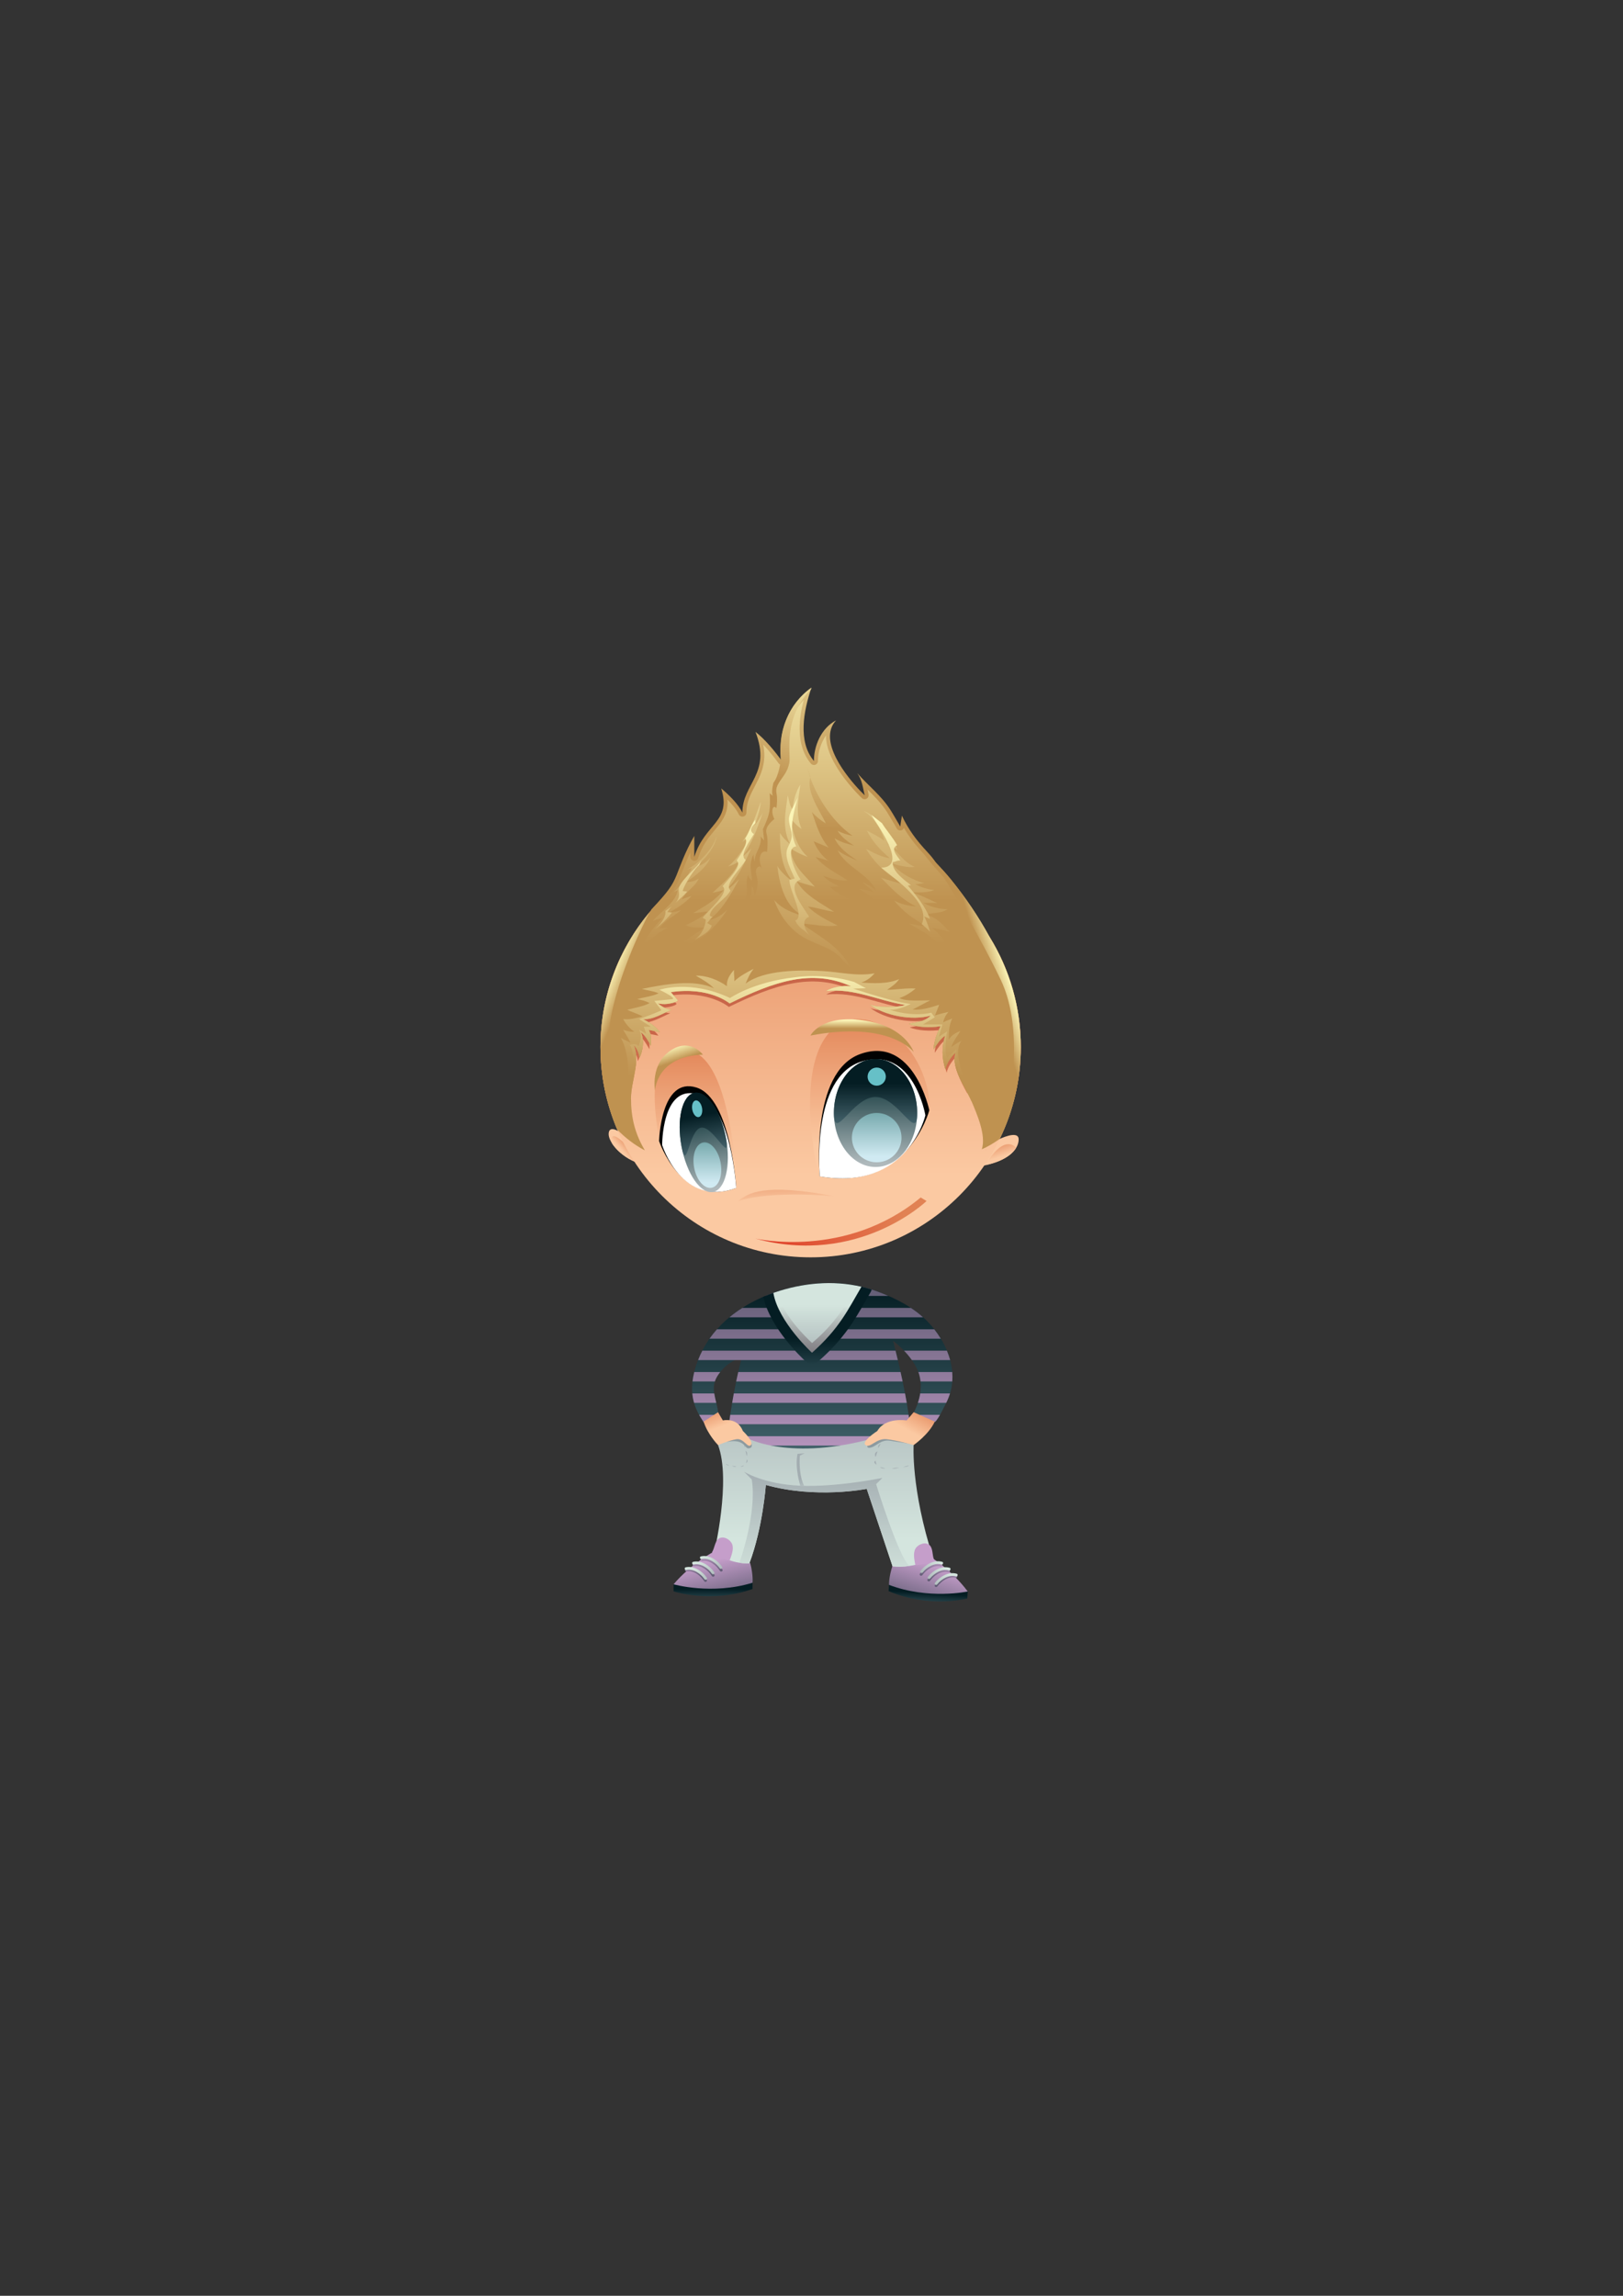 <?xml version="1.0" encoding="utf-8"?>
<!-- Generator: Adobe Illustrator 16.0.0, SVG Export Plug-In . SVG Version: 6.00 Build 0)  -->
<!DOCTYPE svg PUBLIC "-//W3C//DTD SVG 1.1//EN" "http://www.w3.org/Graphics/SVG/1.1/DTD/svg11.dtd">
<svg version="1.1" id="Ebene_1" xmlns="http://www.w3.org/2000/svg" xmlns:xlink="http://www.w3.org/1999/xlink" x="0px" y="0px"
	 width="595.28px" height="841.89px" viewBox="0 0 595.28 841.89" enable-background="new 0 0 595.28 841.89" xml:space="preserve">
<rect x="0" y="0" width="595.28" height="841.89" fill="#333333" stroke="none"/>
<g>
	<g>
		<g>
			
				<linearGradient id="SVGID_1_" gradientUnits="userSpaceOnUse" x1="-753.671" y1="559.326" x2="-753.671" y2="552.608" gradientTransform="matrix(-0.998 -0.063 -0.063 0.998 -376.755 -14.793)">
				<stop  offset="0" style="stop-color:#4C6D76"/>
				<stop  offset="1" style="stop-color:#041D23"/>
			</linearGradient>
			<path fill="url(#SVGID_1_)" d="M354.945,583.604l-0.164,2.576c0,0-13.745,3.725-28.857-2.695l0.163-2.578l8.196-2.353
				L354.945,583.604z"/>
			
				<linearGradient id="SVGID_2_" gradientUnits="userSpaceOnUse" x1="-755.231" y1="542.32" x2="-751.215" y2="558.671" gradientTransform="matrix(-0.998 -0.063 -0.063 0.998 -376.755 -14.793)">
				<stop  offset="0" style="stop-color:#C59ECA"/>
				<stop  offset="1" style="stop-color:#625D75"/>
			</linearGradient>
			<path fill="url(#SVGID_2_)" d="M340.824,570.633c0,0,8.027,4.822,14.121,12.971c0,0-14.283,3.117-28.877-2.409
				c0,0-0.105-2.882,1.313-7.103L340.824,570.633z"/>
			<g>
				
					<linearGradient id="SVGID_3_" gradientUnits="userSpaceOnUse" x1="-739.306" y1="562.349" x2="-736.725" y2="570.201" gradientTransform="matrix(-1 -0.023 -0.023 1 -379.823 -7.213)">
					<stop  offset="0" style="stop-color:#C59ECA"/>
					<stop  offset="1" style="stop-color:#625D75"/>
				</linearGradient>
				<path fill="url(#SVGID_3_)" d="M338.286,577.619c1.415-1.97,4.142-3.818,6.662-3.194c0.646,0.159,0.944-0.828,0.297-0.989
					c-3.005-0.743-6.138,1.273-7.84,3.644C337.016,577.621,337.899,578.158,338.286,577.619z M340.226,579.152
					c-0.39,0.543,0.494,1.079,0.882,0.541c1.414-1.971,4.141-3.818,6.662-3.195c0.646,0.16,0.943-0.828,0.298-0.988
					C345.061,574.766,341.928,576.783,340.226,579.152z M342.903,581.223c-0.388,0.543,0.494,1.078,0.881,0.541
					c1.415-1.971,4.142-3.818,6.663-3.196c0.646,0.16,0.945-0.828,0.297-0.987C347.739,576.836,344.605,578.854,342.903,581.223z"/>
				
					<linearGradient id="SVGID_4_" gradientUnits="userSpaceOnUse" x1="-752.389" y1="549.401" x2="-758.844" y2="543.089" gradientTransform="matrix(-0.998 -0.063 -0.063 0.998 -376.755 -14.793)">
					<stop  offset="0" style="stop-color:#A3ADB1"/>
					<stop  offset="1" style="stop-color:#D4E5DE"/>
				</linearGradient>
				<path fill="url(#SVGID_4_)" d="M338.446,576.637c1.494-1.912,4.292-3.648,6.786-2.924c0.639,0.186,0.977-0.79,0.337-0.976
					c-2.974-0.865-6.187,1.024-7.981,3.323C337.178,576.586,338.037,577.158,338.446,576.637z M340.324,578.245
					c-0.412,0.526,0.449,1.099,0.857,0.577c1.492-1.912,4.292-3.649,6.787-2.925c0.638,0.186,0.976-0.789,0.336-0.975
					C345.332,574.059,342.119,575.947,340.324,578.245z M342.916,580.423c-0.41,0.525,0.449,1.098,0.857,0.575
					c1.494-1.91,4.293-3.647,6.788-2.924c0.638,0.185,0.976-0.789,0.335-0.975C347.924,576.234,344.713,578.123,342.916,580.423z"/>
			</g>
		</g>
		<g>
			<linearGradient id="SVGID_5_" gradientUnits="userSpaceOnUse" x1="261.535" y1="589.506" x2="261.535" y2="582.788">
				<stop  offset="0" style="stop-color:#4C6D76"/>
				<stop  offset="1" style="stop-color:#041D23"/>
			</linearGradient>
			<path fill="url(#SVGID_5_)" d="M247.049,580.976v2.582c0,0,13.481,4.589,28.971-0.86v-2.582l-8.031-2.868L247.049,580.976z"/>
			<linearGradient id="SVGID_6_" gradientUnits="userSpaceOnUse" x1="259.977" y1="572.499" x2="263.992" y2="588.848">
				<stop  offset="0" style="stop-color:#C59ECA"/>
				<stop  offset="1" style="stop-color:#625D75"/>
			</linearGradient>
			<path fill="url(#SVGID_6_)" d="M261.965,568.928c0,0-8.318,4.303-14.916,12.048c0,0,14.056,4.018,28.972-0.573
				c0,0,0.287-2.869-0.86-7.172L261.965,568.928z"/>
			<g>
				
					<linearGradient id="SVGID_7_" gradientUnits="userSpaceOnUse" x1="276.459" y1="551.335" x2="279.04" y2="559.186" gradientTransform="matrix(0.999 0.04 -0.04 0.999 2.478 7.96)">
					<stop  offset="0" style="stop-color:#C59ECA"/>
					<stop  offset="1" style="stop-color:#625D75"/>
				</linearGradient>
				<path fill="url(#SVGID_7_)" d="M264.968,575.576c-1.548-2.472-4.547-4.684-7.594-4.132c-0.656,0.118-0.42,1.124,0.234,1.006
					c2.555-0.462,5.159,1.555,6.447,3.61C264.406,576.623,265.321,576.143,264.968,575.576z M254.426,573.335
					c-0.655,0.118-0.42,1.124,0.234,1.005c2.556-0.462,5.161,1.556,6.447,3.612c0.352,0.561,1.267,0.081,0.913-0.485
					C260.473,574.994,257.474,572.783,254.426,573.335z M251.623,575.23c-0.656,0.119-0.421,1.124,0.234,1.006
					c2.555-0.461,5.16,1.555,6.447,3.611c0.351,0.561,1.266,0.082,0.913-0.484C257.669,576.892,254.669,574.68,251.623,575.23z"/>
				<linearGradient id="SVGID_8_" gradientUnits="userSpaceOnUse" x1="262.816" y1="579.581" x2="256.36" y2="573.268">
					<stop  offset="0" style="stop-color:#A3ADB1"/>
					<stop  offset="1" style="stop-color:#D4E5DE"/>
				</linearGradient>
				<path fill="url(#SVGID_8_)" d="M264.849,574.549c-1.646-2.408-4.732-4.497-7.754-3.823c-0.65,0.145-0.375,1.14,0.274,0.995
					c2.535-0.564,5.219,1.346,6.587,3.35C264.331,575.615,265.226,575.1,264.849,574.549z M254.227,572.734
					c-0.65,0.144-0.375,1.139,0.274,0.994c2.536-0.565,5.219,1.346,6.587,3.349c0.374,0.546,1.27,0.03,0.893-0.521
					C260.334,574.148,257.249,572.059,254.227,572.734z M251.501,574.74c-0.65,0.146-0.375,1.141,0.274,0.996
					c2.535-0.564,5.218,1.346,6.587,3.349c0.374,0.546,1.27,0.03,0.893-0.521C257.609,576.156,254.523,574.066,251.501,574.74z"/>
			</g>
		</g>
		<g>
			<linearGradient id="SVGID_9_" gradientUnits="userSpaceOnUse" x1="301.589" y1="542.155" x2="301.589" y2="471.779">
				<stop  offset="0" style="stop-color:#4C6D76"/>
				<stop  offset="1" style="stop-color:#041D23"/>
			</linearGradient>
			<path fill="url(#SVGID_9_)" d="M348.995,500.976c-1.086-6.231-4.606-12.161-9.114-16.691c-4.87-4.895-11.291-8.142-17.688-10.552
				c-12.39-4.666-25.668-3.986-38.075,0.225c-11.585,3.934-22.216,11.559-27.315,22.972c-6.024,13.483-1.435,20.366,1.147,24.382
				c2.582,4.018,6.311,4.018,6.311,4.018s-0.854-7.411-0.86-7.459c-0.448-3.885-2.58-7.889-1.036-11.756
				c1.416-3.542,5.812-7.614,9.641-8.037c-3.068,11.563-4.589,23.809-4.589,23.809l3.443,10.9c0,0,18.932,3.442,21.226,2.869
				s23.522-2.869,23.522-2.869l18.358-6.885c0,0,0-9.179-6.311-33.848c-0.034-0.132-0.074-0.254-0.109-0.385
				c2.61,2.045,7.654,6.527,9.432,11.859c2.438,7.314-1.865,14.485-1.865,14.485s7.596,3.439,7.602,3.442
				c0.784,0.355,4.271-6.852,4.714-7.801C349.353,509.516,349.729,505.178,348.995,500.976z"/>
			<linearGradient id="SVGID_10_" gradientUnits="userSpaceOnUse" x1="301.627" y1="542.15" x2="301.627" y2="471.781">
				<stop  offset="0" style="stop-color:#C59ECA"/>
				<stop  offset="1" style="stop-color:#625D75"/>
			</linearGradient>
			<path fill="url(#SVGID_10_)" d="M292.084,535.654c0.854-0.214,4.328-0.665,8.354-1.148h-19.367
				C285.951,535.266,290.972,535.932,292.084,535.654z M256.425,518.824c0.524,0.937,1.056,1.762,1.523,2.486
				c0.233,0.363,0.482,0.657,0.73,0.957h5.228c-0.143-1.241-0.296-2.572-0.397-3.443H256.425z M342.713,521.455
				c0.336,0.152,1.172-1.09,2.049-2.631h-7.857C339.15,519.842,342.709,521.453,342.713,521.455z M261.971,510.984h-8.048
				c0.115,1.254,0.345,2.395,0.646,3.442h8.136C262.421,513.28,262.142,512.132,261.971,510.984z M336.676,514.427h10.38
				c0.175-0.356,0.308-0.636,0.371-0.772c0.41-0.881,0.736-1.773,1.011-2.67h-10.933
				C337.311,512.258,337.008,513.427,336.676,514.427z M349.259,503.145h-12.44c0.047,0.129,0.115,0.252,0.158,0.383
				c0.344,1.03,0.542,2.054,0.648,3.059h11.641C349.354,505.438,349.351,504.289,349.259,503.145z M254,506.586h8.228
				c0.051-0.157,0.073-0.314,0.135-0.473c0.392-0.98,1.027-1.996,1.801-2.969h-9.532C254.331,504.357,254.124,505.504,254,506.586z
				 M328.466,495.303h-70.873c-0.273,0.537-0.544,1.072-0.792,1.626c-0.279,0.625-0.512,1.22-0.748,1.816h73.245
				C329.035,497.635,328.76,496.493,328.466,495.303z M347.301,495.303h-15.727c0.992,1.026,1.975,2.184,2.869,3.442h14.055
				C348.183,497.577,347.769,496.432,347.301,495.303z M342.676,487.463h-79.719c-0.971,1.094-1.887,2.238-2.731,3.441h84.835
				C344.332,489.711,343.538,488.561,342.676,487.463z M334.107,479.623h-61.863c-1.646,1.052-3.224,2.199-4.719,3.441h71.041
				C337.172,481.809,335.68,480.662,334.107,479.623z M322.192,473.732c-2.157-0.813-4.344-1.453-6.546-1.951h-23.529
				c-2.694,0.559-5.367,1.282-8,2.176c-1.129,0.384-2.245,0.813-3.353,1.268h45.085
				C324.637,474.696,323.415,474.193,322.192,473.732z M268.542,514.427h64.023c-0.186-1.071-0.387-2.2-0.623-3.442h-62.791
				C268.926,512.199,268.722,513.356,268.542,514.427z M267.842,518.824c-0.283,1.911-0.427,3.061-0.427,3.061l0.122,0.383h66.156
				c-0.101-0.944-0.241-2.087-0.434-3.443H267.842z M270.012,530.107h52.734l9.179-3.442h-63L270.012,530.107z M270.764,503.145
				c-0.265,1.162-0.518,2.316-0.751,3.441h61.043c-0.229-1.094-0.478-2.241-0.744-3.441H270.764z"/>
			<g>
				<linearGradient id="SVGID_11_" gradientUnits="userSpaceOnUse" x1="299.842" y1="515.003" x2="299.842" y2="490.62">
					<stop  offset="0" style="stop-color:#4C6D76"/>
					<stop  offset="1" style="stop-color:#041D23"/>
				</linearGradient>
				<path fill="url(#SVGID_11_)" d="M295.186,498.948c1.475,1.349,3.729,1.366,5.223,0.042c9.156-8.109,12.967-14.775,17.002-21.832
					l1.918-3.327c0.174-0.302,0.293-0.624,0.381-0.954c-11.668-3.701-24.01-2.852-35.592,1.08c-1.398,0.475-2.781,1.006-4.143,1.588
					C282.384,487.096,294.652,498.46,295.186,498.948z"/>
				<linearGradient id="SVGID_12_" gradientUnits="userSpaceOnUse" x1="299.805" y1="502.952" x2="299.805" y2="478.857">
					<stop  offset="0" style="stop-color:#716A72"/>
					<stop  offset="0.152" style="stop-color:#787279"/>
					<stop  offset="0.406" style="stop-color:#8B8A8E"/>
					<stop  offset="0.726" style="stop-color:#AEB5B4"/>
					<stop  offset="1" style="stop-color:#D4E5DE"/>
				</linearGradient>
				<path fill="url(#SVGID_12_)" d="M297.821,496.068c10.039-8.893,13.195-15.776,18.14-24.211
					c-10.54-2.455-21.495-1.414-31.844,2.1c-0.156,0.054-0.311,0.115-0.467,0.17C285.454,484.75,297.821,496.068,297.821,496.068z"
					/>
				<linearGradient id="SVGID_13_" gradientUnits="userSpaceOnUse" x1="299.546" y1="500.754" x2="299.546" y2="478.373">
					<stop  offset="0" style="stop-color:#A3ADB1"/>
					<stop  offset="1" style="stop-color:#D4E5DE"/>
				</linearGradient>
				<path fill="url(#SVGID_13_)" d="M285.446,474.907c1.995,7.448,9.726,15.117,12.399,17.575
					c7.739-6.584,11.098-11.976,14.905-18.16c0,0,0.451-0.727,0.896-1.441C304.744,471.315,295.071,472.005,285.446,474.907z"/>
			</g>
		</g>
		<g>
			<linearGradient id="SVGID_14_" gradientUnits="userSpaceOnUse" x1="302.124" y1="494.921" x2="302.124" y2="564.338">
				<stop  offset="0" style="stop-color:#A3ADB1"/>
				<stop  offset="1" style="stop-color:#D4E5DE"/>
			</linearGradient>
			<path fill="url(#SVGID_14_)" d="M274.587,527.621c0,0,17.21,8.894,49.911-1.433l8.893,0.86l1.721,2.582
				c0,0-1.146,16.063,7.172,41.88c0,0-6.599,3.729-14.916,2.868L317.9,545.98c0,0-18.646,3.729-37.003-1.435
				c0,0-1.148,15.778-6.024,28.686c0,0-6.024,0.86-12.908-4.016c0,0,6.274-26.391,1.398-39.3l2.043-3.728l3.729-1.147
				L274.587,527.621z"/>
			<linearGradient id="SVGID_15_" gradientUnits="userSpaceOnUse" x1="269.972" y1="540.959" x2="269.541" y2="552.721">
				<stop  offset="0" style="stop-color:#A3ADB1"/>
				<stop  offset="1" style="stop-color:#D4E5DE"/>
			</linearGradient>
			<path fill="url(#SVGID_15_)" d="M272.703,529.39l0.539,1.487C273.388,530.291,273.224,529.719,272.703,529.39z M273.438,532.068
				l0.43,1.865C274.165,533.293,274.122,532.342,273.438,532.068z M273.94,535.152l-0.287,1.434
				C273.981,536.152,274.442,535.941,273.94,535.152z M272.866,537.375l-1.292,0.431
				C272.05,537.835,272.435,537.948,272.866,537.375z M270.14,537.806l-1.721-0.286C269.351,538.021,269.638,537.948,270.14,537.806
				z M267.558,537.375l-1.434-0.574C266.626,537.375,267.042,537.313,267.558,537.375z"/>
			
				<linearGradient id="SVGID_16_" gradientUnits="userSpaceOnUse" x1="-632.988" y1="541.861" x2="-633.453" y2="554.578" gradientTransform="matrix(-1.069 0 0 1 -349.7 0)">
				<stop  offset="0" style="stop-color:#A3ADB1"/>
				<stop  offset="1" style="stop-color:#D4E5DE"/>
			</linearGradient>
			<path fill="url(#SVGID_16_)" d="M323.021,529.39l-0.854,1.599C321.934,530.359,322.195,529.744,323.021,529.39z M321.854,532.271
				l-0.685,2.006C320.701,533.589,320.77,532.564,321.854,532.271z M321.057,535.588l0.455,1.545
				C320.992,536.665,320.26,536.438,321.057,535.588z M322.763,537.98l2.05,0.463C324.057,538.475,323.446,538.596,322.763,537.98z
				 M327.088,538.443l2.732-0.309C328.341,538.674,327.884,538.596,327.088,538.443z M331.185,537.98l2.277-0.617
				C332.664,537.98,332.004,537.912,331.185,537.98z"/>
			<linearGradient id="SVGID_17_" gradientUnits="userSpaceOnUse" x1="326.147" y1="531.622" x2="326.578" y2="540.548">
				<stop  offset="0" style="stop-color:#8D9A9F"/>
				<stop  offset="1" style="stop-color:#D4E5DE"/>
			</linearGradient>
			<path fill="url(#SVGID_17_)" d="M318.115,530.132c0,0-0.322,1.183,1.506,0.646c1.83-0.537,3.551-2.904,6.67-2.475
				c3.119,0.431,7.745,1.184,7.745,1.184l-1.937-2.044c0,0-3.119-1.29-4.518-1.29s-3.873-0.108-5.057,0.215
				C321.343,526.689,318.115,530.132,318.115,530.132z"/>
			<linearGradient id="SVGID_18_" gradientUnits="userSpaceOnUse" x1="271.559" y1="535.869" x2="272.419" y2="552.218">
				<stop  offset="0" style="stop-color:#8D9A9F"/>
				<stop  offset="1" style="stop-color:#D4E5DE"/>
			</linearGradient>
			<path fill="url(#SVGID_18_)" d="M266.698,528.733c0,0,2.689-0.646,4.626,0.108c1.936,0.752,2.151,2.15,3.012,2.258
				c0.86,0.108,2.366-0.43,0.538-3.012s-4.41-2.797-4.948-2.689C269.387,525.506,266.698,528.733,266.698,528.733z"/>
			<linearGradient id="SVGID_19_" gradientUnits="userSpaceOnUse" x1="302.365" y1="538.81" x2="302.365" y2="580.118">
				<stop  offset="0" style="stop-color:#A3ADB1"/>
				<stop  offset="1" style="stop-color:#D4E5DE"/>
			</linearGradient>
			<path fill="url(#SVGID_19_)" d="M274.873,573.231c4.875-12.907,6.024-28.686,6.024-28.686
				c18.358,5.163,37.003,1.435,37.003,1.435l9.467,28.398c2.209,0.229,4.291,0.129,6.166-0.135
				c-0.052-0.051-0.088-0.101-0.143-0.152c-4.016-3.729-12.048-29.832-12.048-29.832l2.295-2.295c0,0-16.638,3.441-30.119,2.869
				c-13.481-0.573-20.653-5.164-20.653-5.164l2.868,2.869c1.905,11.973-3.931,28.84-4.536,30.541
				C273.446,573.43,274.873,573.231,274.873,573.231z"/>
			<linearGradient id="SVGID_20_" gradientUnits="userSpaceOnUse" x1="293.94" y1="542.113" x2="294.37" y2="552.87">
				<stop  offset="0" style="stop-color:#A3ADB1"/>
				<stop  offset="1" style="stop-color:#D4E5DE"/>
			</linearGradient>
			<path fill="url(#SVGID_20_)" d="M293.519,544.834c0,0-2.08-6.527-1.004-11.69l2.582-0.215l-1.721,0.86
				c0,0-0.645,6.455,1.506,10.972L293.519,544.834z"/>
		</g>
		<path fill="#C59ECA" d="M342.6,572.001c-0.699-1.577-0.368-4.165-1.611-5.344c-1.492-1.411-4.213-0.415-5.174,1.172
			c-1.043,1.716-0.414,4.304-0.076,6.169c0,0,3.992-0.316,6.213-1.395L342.6,572.001z"/>
		<path fill="#C59ECA" d="M261.138,569.23c0.952-1.438,1.058-4.045,2.48-5c1.707-1.145,4.223,0.291,4.907,2.016
			c0.742,1.867-0.31,4.314-0.954,6.096c0,0-3.884-0.976-5.893-2.409L261.138,569.23z"/>
		<linearGradient id="SVGID_21_" gradientUnits="userSpaceOnUse" x1="331.027" y1="523.376" x2="336.764" y2="513.049">
			<stop  offset="0" style="stop-color:#FBC9A2"/>
			<stop  offset="1" style="stop-color:#E18254"/>
		</linearGradient>
		<path fill="url(#SVGID_21_)" d="M342.856,521.311l-7.745-3.441l-2.582,3.012c0,0-7.744-1.291-10.756,3.873
			c0,0-6.023,3.873-4.303,5.162c1.721,1.292,3.872-2.581,7.744-2.15c3.873,0.43,9.896,2.15,9.896,2.15
			S340.705,526.044,342.856,521.311z"/>
		<linearGradient id="SVGID_22_" gradientUnits="userSpaceOnUse" x1="265.815" y1="522.642" x2="262.373" y2="514.038">
			<stop  offset="0" style="stop-color:#FBC9A2"/>
			<stop  offset="1" style="stop-color:#E18254"/>
		</linearGradient>
		<path fill="url(#SVGID_22_)" d="M258.07,521.311l5.291-3.441l1.764,3.012c0,0,5.291-1.291,7.349,3.873
			c0,0,4.115,3.873,2.939,5.162c-1.176,1.292-2.645-2.581-5.292-2.15c-2.645,0.43-6.76,2.15-6.76,2.15
			S259.54,526.044,258.07,521.311z"/>
	</g>
	<g>
		<g>
			<linearGradient id="SVGID_23_" gradientUnits="userSpaceOnUse" x1="366.952" y1="407.288" x2="366.952" y2="366.411">
				<stop  offset="0" style="stop-color:#FBC9A2"/>
				<stop  offset="1" style="stop-color:#E18254"/>
			</linearGradient>
			<path fill="url(#SVGID_23_)" d="M366.307,417.83c0,0,7.314-3.657,7.314,0s-3.873,7.96-13.338,9.682L366.307,417.83z"/>
			<linearGradient id="SVGID_24_" gradientUnits="userSpaceOnUse" x1="367.088" y1="424.207" x2="365.079" y2="417.897">
				<stop  offset="0" style="stop-color:#FBC9A2"/>
				<stop  offset="1" style="stop-color:#E18254"/>
			</linearGradient>
			<path fill="url(#SVGID_24_)" d="M372.697,420.921l-0.008-0.007c0,0-4.016-5.451-10.9,5.736c-0.139,0.225-0.249,0.414-0.38,0.629
				C367.572,425.959,371.154,423.5,372.697,420.921z"/>
		</g>
		<g>
			<linearGradient id="SVGID_25_" gradientUnits="userSpaceOnUse" x1="231.676" y1="407.288" x2="231.676" y2="366.412">
				<stop  offset="0" style="stop-color:#FBC9A2"/>
				<stop  offset="1" style="stop-color:#E18254"/>
			</linearGradient>
			<path fill="url(#SVGID_25_)" d="M227.113,415.034c0,0-3.658-2.583-3.873,0.645c-0.215,3.227,4.948,9.466,12.693,11.402
				c7.745,1.937,2.366-5.594,2.366-5.594L227.113,415.034z"/>
			<linearGradient id="SVGID_26_" gradientUnits="userSpaceOnUse" x1="229.25" y1="423.143" x2="232.692" y2="419.987">
				<stop  offset="0" style="stop-color:#FBC9A2"/>
				<stop  offset="1" style="stop-color:#E18254"/>
			</linearGradient>
			<path fill="url(#SVGID_26_)" d="M235.934,427.081c0.167,0.042,0.296,0.056,0.452,0.089l-5.114-5.683c0,0-7.745-8.605-6.884-2.868
				c0.036,0.239,0.079,0.466,0.117,0.702C226.468,422.354,230.583,425.743,235.934,427.081z"/>
		</g>
		<linearGradient id="SVGID_27_" gradientUnits="userSpaceOnUse" x1="297.318" y1="430.958" x2="297.318" y2="296.717">
			<stop  offset="0" style="stop-color:#FBC9A2"/>
			<stop  offset="1" style="stop-color:#E18254"/>
		</linearGradient>
		<circle fill="url(#SVGID_27_)" cx="297.318" cy="384" r="77.08"/>
		<linearGradient id="SVGID_28_" gradientUnits="userSpaceOnUse" x1="319.126" y1="420.117" x2="319.126" y2="369.91">
			<stop  offset="0" style="stop-color:#FBC9A2"/>
			<stop  offset="1" style="stop-color:#E18254"/>
		</linearGradient>
		<path fill="url(#SVGID_28_)" d="M300.26,431.384c0,0-10.327-42.597,6.454-55.076c12.353-9.185,33.991,7.315,34.422,30.98
			L300.26,431.384z"/>
		<linearGradient id="SVGID_29_" gradientUnits="userSpaceOnUse" x1="255.349" y1="425.847" x2="255.349" y2="381.994">
			<stop  offset="0" style="stop-color:#FBC9A2"/>
			<stop  offset="1" style="stop-color:#E18254"/>
		</linearGradient>
		<path fill="url(#SVGID_29_)" d="M242.172,419.336c0,0-5.593-24.095,1.721-30.549c7.315-6.455,22.375-9.896,26.677,46.9
			L242.172,419.336z"/>
		<linearGradient id="SVGID_30_" gradientUnits="userSpaceOnUse" x1="297.318" y1="457.633" x2="297.318" y2="379.751">
			<stop  offset="0" style="stop-color:#F6A76B"/>
			<stop  offset="1" style="stop-color:#C96649"/>
		</linearGradient>
		<path fill="url(#SVGID_30_)" d="M231.845,384.518c1.159,1.28,1.959,2.915,2.083,4.664c1.266-2.401,1.951-6.611,0.512-9.387
			c1.693,1.224,2.739,3.225,3.757,4.967c0.035-2.058,0.218-4.097-0.838-5.794c1.246,0.264,2.723,0.554,4.139,0.813
			c-1.561-2.152-3.844-3.521-6.21-4.783c3.563,0.342,7.429-2.158,10.552-3.444c-1.912-0.042-3.591-1.183-5.132-2.297
			c1.12,0.202,2.355,0.316,3.548,0.168c3.475-0.43,3.909-1.291,3.909-1.291l-2.606-3.012c14.333-2.152,21.771,4.129,21.771,4.129
			c16.453-8.002,30.359-12.825,44.988-6.259c-2.872-0.372-6.872,0.178-9.271,1.721c10.377-1.155,19.512,3.577,29.264,5.102
			c-0.049,0.021-0.094,0.05-0.144,0.07c-2.046,0.834-11.333,1.02-13.146-0.398c5.539,4.331,15.996,6.175,22.812,4.209
			c-2.405,2.332-5.087,2.361-8.163,3.065c2.765,1.163,7.775,1.56,11.78,0.821c-1.335,2.599-2.459,5.604-2.618,8.493
			c1.249-1.833,2.456-3.792,4.289-4.98c-1.3,4.206-1.277,8.031,0.088,12.271c0.539-2.371,2.096-4.494,3.832-6.173
			c-1.521,4.047,1.254,9.236,3.646,13.64h17.823c1.212-5.422,1.887-11.045,1.887-16.833c0-11.927-2.712-23.22-7.549-33.3
			c-0.997-1.962-2.065-3.88-3.222-5.742c-0.626-1.142-1.303-2.257-1.963-3.38c-13.791-20.876-37.455-34.657-64.346-34.657
			c-20.532,0-39.175,8.045-52.989,21.134c-1.35,1.752-3.24,3.868-6.154,6.947l0.17,0.038c-4.183,4.813-7.764,10.148-10.658,15.883
			c-4.77,10.023-7.448,21.237-7.448,33.077c0,5.784,0.655,11.415,1.864,16.833h8.951
			C231.814,395.592,233.949,389.418,231.845,384.518z"/>
		
			<linearGradient id="SVGID_31_" gradientUnits="userSpaceOnUse" x1="427.805" y1="395.152" x2="426.083" y2="380.521" gradientTransform="matrix(0.833 0.08 -0.095 0.996 -30.544 13.569)">
			<stop  offset="0" style="stop-color:#FBC9A2"/>
			<stop  offset="1" style="stop-color:#E18254"/>
		</linearGradient>
		<path fill="url(#SVGID_31_)" d="M270.761,440.474c0,0,0.245-0.345,0.999-0.818c2.513-1.577,7.619-6.133,34.257-0.968
			C306.018,438.688,282.72,436.439,270.761,440.474z"/>
		<linearGradient id="SVGID_32_" gradientUnits="userSpaceOnUse" x1="316.18" y1="374.158" x2="316.18" y2="377.17">
			<stop  offset="0" style="stop-color:#FBF5B7"/>
			<stop  offset="1" style="stop-color:#BF9250"/>
		</linearGradient>
		<path fill="url(#SVGID_32_)" d="M335.111,385.774c0,0-8.605-11.617-37.864-6.024c0,0,3.872-7.745,19.362-5.593
			C332.1,376.308,335.111,385.774,335.111,385.774z"/>
		<linearGradient id="SVGID_33_" gradientUnits="userSpaceOnUse" x1="245.961" y1="384.079" x2="247.682" y2="389.242">
			<stop  offset="0" style="stop-color:#FBF5B7"/>
			<stop  offset="1" style="stop-color:#BF9250"/>
		</linearGradient>
		<path fill="url(#SVGID_33_)" d="M240.263,399.89c0,0,0.344-12.563,17.56-13.13c0,0-4.771-6.471-12.065-1.393
			C238.463,390.446,240.263,399.89,240.263,399.89z"/>
		<linearGradient id="SVGID_34_" gradientUnits="userSpaceOnUse" x1="278.312" y1="447.945" x2="331.665" y2="447.945">
			<stop  offset="0" style="stop-color:#E03A25"/>
			<stop  offset="1" style="stop-color:#E18254"/>
		</linearGradient>
		<path fill="url(#SVGID_34_)" d="M277.025,454.188c0,0,33.131,7.745,60.668-15.06l2.151,1.291
			C339.845,440.42,314.889,464.515,277.025,454.188z"/>
		<g>
			<g>
				<path fill="#010202" d="M300.689,431.351c0,0-3.765-38.265,14.917-44.858c19.505-6.884,25.243,20.653,25.243,20.653
					S332.96,437.189,300.689,431.351z"/>
				<path fill="#FFFFFF" d="M300.689,431.384c0,0-3.442-36.573,15.49-42.167c18.932-5.593,23.234,19.793,23.234,19.793
					S332.96,436.977,300.689,431.384z"/>
			</g>
			<g>
				<linearGradient id="SVGID_35_" gradientUnits="userSpaceOnUse" x1="321.128" y1="426.651" x2="321.128" y2="392.228">
					<stop  offset="0" style="stop-color:#AFB9BC"/>
					<stop  offset="1" style="stop-color:#00292E"/>
				</linearGradient>
				<ellipse fill="url(#SVGID_35_)" cx="321.128" cy="408.148" rx="15.274" ry="19.793"/>
				<linearGradient id="SVGID_36_" gradientUnits="userSpaceOnUse" x1="321.128" y1="427.511" x2="321.128" y2="397.392">
					<stop  offset="0" style="stop-color:#86AAB6"/>
					<stop  offset="1" style="stop-color:#041D23"/>
				</linearGradient>
				<path fill="url(#SVGID_36_)" d="M336.402,408.148c0,10.931-6.839-5.88-15.274-5.88c-8.437,0-15.274,16.811-15.274,5.88
					c0-10.931,6.838-19.792,15.274-19.792C329.563,388.356,336.402,397.218,336.402,408.148z"/>
				<linearGradient id="SVGID_37_" gradientUnits="userSpaceOnUse" x1="321.558" y1="397.822" x2="321.558" y2="424.071">
					<stop  offset="0" style="stop-color:#3F8182"/>
					<stop  offset="1" style="stop-color:#D0EAF2"/>
				</linearGradient>
				<ellipse fill="url(#SVGID_37_)" cx="321.558" cy="417.184" rx="9.099" ry="9.046"/>
				<ellipse fill="#66C0C7" cx="321.558" cy="394.811" rx="3.343" ry="3.324"/>
			</g>
		</g>
		<g>
			<g>
				<path fill="#010202" d="M270.025,435.595c0,0-1.905-32.759-14.537-36.775c-13.194-4.195-13.751,19.634-13.751,19.634
					S250.136,443.262,270.025,435.595z"/>
				<path fill="#FFFFFF" d="M270.028,435.624c0,0-1.918-31.298-14.6-34.446c-12.683-3.149-12.567,18.735-12.567,18.735
					S250.113,443.082,270.028,435.624z"/>
			</g>
			<g>
				
					<linearGradient id="SVGID_38_" gradientUnits="userSpaceOnUse" x1="-631.968" y1="495.898" x2="-631.968" y2="464.657" gradientTransform="matrix(-0.694 0.13 0.189 1.012 -270.883 16.263)">
					<stop  offset="0" style="stop-color:#AFB9BC"/>
					<stop  offset="1" style="stop-color:#00292E"/>
				</linearGradient>
				<path fill="url(#SVGID_38_)" d="M249.974,420.457c1.875,10.038,7.044,17.493,11.547,16.649
					c4.503-0.842,6.633-9.663,4.758-19.699c-1.874-10.039-7.046-17.494-11.548-16.65S248.099,410.418,249.974,420.457z"/>
				
					<linearGradient id="SVGID_39_" gradientUnits="userSpaceOnUse" x1="-631.968" y1="496.682" x2="-631.968" y2="469.344" gradientTransform="matrix(-0.694 0.13 0.189 1.012 -270.883 16.263)">
					<stop  offset="0" style="stop-color:#86AAB6"/>
					<stop  offset="1" style="stop-color:#041D23"/>
				</linearGradient>
				<path fill="url(#SVGID_39_)" d="M249.974,420.457c1.875,10.038,2.641-6.082,7.145-6.926c4.502-0.841,11.036,13.912,9.161,3.876
					c-1.874-10.039-7.046-17.494-11.548-16.65S248.099,410.418,249.974,420.457z"/>
				<linearGradient id="SVGID_40_" gradientUnits="userSpaceOnUse" x1="259.446" y1="409.383" x2="259.446" y2="433.632">
					<stop  offset="0" style="stop-color:#3F8182"/>
					<stop  offset="1" style="stop-color:#D0EAF2"/>
				</linearGradient>
				<path fill="url(#SVGID_40_)" d="M254.59,428.179c0.857,4.589,3.727,7.899,6.406,7.399c2.684-0.503,4.162-4.629,3.306-9.215
					c-0.856-4.588-3.724-7.901-6.407-7.399C255.214,419.468,253.733,423.594,254.59,428.179z"/>
				
					<ellipse transform="matrix(-0.983 0.184 -0.184 -0.983 581.801 759.373)" fill="#66C0C7" cx="255.609" cy="406.725" rx="1.815" ry="3.105"/>
			</g>
		</g>
	</g>
	<g>
		<linearGradient id="SVGID_41_" gradientUnits="userSpaceOnUse" x1="297.317" y1="212.663" x2="297.317" y2="290.693">
			<stop  offset="0" style="stop-color:#FBF5B7"/>
			<stop  offset="1" style="stop-color:#BF9250"/>
		</linearGradient>
		<path fill="url(#SVGID_41_)" d="M363.004,343.668c-4.059-7.472-8.853-14.551-14.219-21.146c-1.752-2.155-3.621-4.196-5.53-6.195
			c-1.089-1.531-2.222-2.93-3.323-4.114c-3.915-4.208-6.741-8.022-9.139-13.107c-0.158,1.462-0.489,2.731-0.567,4.019
			c-1.222-2.029-2.358-4.117-3.612-6.081c-3.459-5.411-8.032-8.78-12.196-13.523c1.8,2.494,2.068,5.369,2.719,8.116
			c-0.526-0.534-1.067-1.052-1.585-1.595c-4.82-5.056-15.855-18.396-8.9-25.871c-5.531,2.85-8.189,9.606-8.112,14.898
			c-6.003-7.133-3.781-18.416-0.913-26.956c-8.273,5.813-12.878,16.83-10.887,26.921c-2.589-3.639-6.188-7.968-9.649-10.656
			c5.96,15.424-4.797,18.866-4.797,29.623c-1.507-3.174-5.037-6.616-7.774-8.884c3.902,12.327-5.994,12.757-9.865,25.106
			c-0.003-2.56,0-5.12-0.003-7.68c-3.404,5.838-5.376,11.622-6.452,14.262c-1.608,3.947-3.013,6.024-9.466,12.909l0.168,0.038
			c-11.619,13.496-18.66,31.046-18.66,50.251c0,10.736,2.201,20.957,6.167,30.243c2.917,3.014,6.308,5.613,10.109,7.608
			c-3.676-6.25-5.074-11.966-5.088-19.307c-0.011-5.733,3.533-13.443,1.034-19.317c1.149,1.28,1.941,2.916,2.064,4.664
			c1.255-2.401,1.933-6.61,0.507-9.387c1.677,1.223,2.714,3.225,3.722,4.966c0.035-2.057,0.216-4.097-0.83-5.794
			c1.233,0.264,2.697,0.554,4.1,0.813c-1.546-2.152-3.808-3.521-6.152-4.783c3.529,0.342,7.359-2.158,10.453-3.445
			c-1.894-0.042-3.557-1.182-5.084-2.297c1.11,0.203,2.333,0.317,3.515,0.169c3.443-0.43,3.873-1.291,3.873-1.291l-2.582-3.012
			c14.199-2.151,21.567,4.13,21.567,4.13c16.298-8.002,30.074-12.826,44.565-6.26c-2.846-0.372-6.808,0.178-9.184,1.721
			c10.278-1.155,19.329,3.577,28.989,5.102c-0.049,0.021-0.094,0.05-0.143,0.071c-2.025,0.834-11.227,1.019-13.022-0.397
			c5.487,4.33,15.847,6.174,22.598,4.208c-2.383,2.333-5.038,2.361-8.086,3.066c2.737,1.163,7.701,1.559,11.669,0.82
			c-1.322,2.6-2.436,5.605-2.593,8.494c1.237-1.834,2.433-3.794,4.249-4.98c-1.289,4.205-1.266,8.03,0.088,12.271
			c0.532-2.371,2.074-4.495,3.795-6.174c-2.039,5.474,3.71,13.04,5.777,17.921c2.031,4.791,5.432,12.5,3.794,17.619
			c2.192-0.94,4.4-2.266,6.585-3.824c4.934-10.16,7.704-21.565,7.704-33.618C374.397,369.212,370.225,355.402,363.004,343.668z"/>
		<linearGradient id="SVGID_42_" gradientUnits="userSpaceOnUse" x1="297.317" y1="232.167" x2="297.317" y2="330.274">
			<stop  offset="0" style="stop-color:#FBF5B7"/>
			<stop  offset="1" style="stop-color:#BF9250"/>
		</linearGradient>
		<path fill="url(#SVGID_42_)" d="M287.739,274.249c0,1.51,0.142,3.017,0.435,4.5c0.019,0.095,0.028,0.19,0.028,0.284
			c0,0.575-0.341,1.109-0.885,1.344c-0.634,0.272-1.372,0.065-1.771-0.497c-0.996-1.399-3.118-4.198-5.606-6.834
			c0.255,1.373,0.4,2.671,0.4,3.862c0,4.794-1.822,8.249-3.498,11.428c-1.587,3.009-3.085,5.852-3.085,9.663
			c0,0.684-0.475,1.278-1.142,1.428c-0.668,0.151-1.351-0.181-1.644-0.8c-0.902-1.9-2.583-3.835-4.195-5.451
			c0.022,0.331,0.089,0.694,0.089,1.008c0,4.568-2.34,7.377-4.782,10.307c-2.139,2.567-4.563,5.477-6.033,10.168
			c-0.216,0.689-0.904,1.118-1.618,1.009c-0.714-0.108-1.242-0.722-1.243-1.445c0,0,0-0.841,0-1.651
			c-1.245,2.682-2.224,5.151-2.94,7.009l-0.695,1.776c-1.673,4.108-3.076,6.233-9.754,13.356c0.014-0.015,0.195,0.006,0.209-0.008
			c-11.805,13.711-18.305,31.218-18.305,49.297c0,10.191,2.01,20.078,5.948,29.396c1.61,1.643,3.355,3.084,5.18,4.393
			c-1.971-4.664-2.857-9.46-2.87-15.243c0-0.009,0-0.019,0-0.029c0-2.187,0.458-4.521,0.943-6.994
			c0.487-2.49,0.985-5.029,0.985-7.391c0-1.541-0.212-3.006-0.777-4.332c-0.079-0.187-0.117-0.381-0.117-0.573
			c0-0.488,0.244-0.959,0.678-1.235c0.603-0.385,1.396-0.276,1.875,0.257c0.291,0.324,0.45,0.716,0.692,1.068
			c0.034-0.353,0.124-0.695,0.124-1.044c0-1.141-0.191-2.235-0.635-3.102c-0.11-0.212-0.163-0.44-0.163-0.667
			c0-0.418,0.179-0.828,0.513-1.114c0.516-0.44,1.266-0.47,1.814-0.069c0.262,0.191,0.424,0.467,0.659,0.684
			c-0.024-0.106-0.089-0.205-0.089-0.314c0-0.297,0.09-0.594,0.268-0.848c0.186-0.267,0.513-0.325,0.813-0.421
			c-0.777-0.505-1.566-0.997-2.368-1.428c-0.484-0.26-0.771-0.762-0.771-1.289c0-0.141,0.021-0.285,0.064-0.426
			c0.202-0.667,0.847-1.098,1.541-1.031c1.977,0.192,4.258-0.769,6.381-1.775c-0.764-0.443-1.46-0.921-2.016-1.328
			c-0.387-0.283-0.601-0.727-0.601-1.183c0-0.193,0.039-0.39,0.12-0.576c0.269-0.627,0.936-0.985,1.607-0.862
			c1.166,0.212,2.198,0.266,3.07,0.156c0.759-0.094,1.282-0.208,1.714-0.319c-0.675-0.788-1.353-1.578-1.353-1.578
			c-0.231-0.27-0.353-0.609-0.353-0.953c0-0.172,0.031-0.345,0.093-0.51c0.185-0.498,0.626-0.857,1.152-0.938
			c12.341-1.869,19.702,2.326,21.953,3.889c17.709-8.612,30.861-12.312,45.003-5.903c0.533,0.242,0.859,0.77,0.859,1.333
			c0,0.133-0.018,0.268-0.057,0.401c-0.048,0.169-0.184,0.274-0.28,0.41c3.081,0.568,6.087,1.375,9.033,2.202
			c3.227,0.906,6.563,1.843,9.874,2.365c0.648,0.102,1.077,0.658,1.153,1.311c0.007,0.049,0.009,0.1,0.009,0.15
			c0,0.6-0.416,1.179-0.976,1.409c-0.776,0.32-2.653,0.581-4.825,0.688c4.552,1.208,9.635,1.471,13.434,0.365
			c0.645-0.188,1.336,0.085,1.674,0.667c0.134,0.23,0.199,0.485,0.199,0.738c0,0.384-0.15,0.764-0.439,1.047
			c-0.788,0.77-1.611,1.277-2.442,1.693c1.629,0.044,3.272-0.02,4.733-0.292c0.547-0.103,1.106,0.116,1.439,0.562
			c0.193,0.258,0.291,0.566,0.291,0.876c0,0.227-0.052,0.454-0.158,0.665c-0.349,0.683-0.534,1.299-0.809,1.954
			c0.133-0.098,0.219-0.239,0.358-0.33c0.517-0.337,1.188-0.315,1.68,0.056c0.375,0.281,0.585,0.717,0.585,1.17
			c0,0.142-0.021,0.287-0.064,0.428c-0.588,1.922-0.883,3.745-0.883,5.567c0,0.587,0.088,1.18,0.149,1.77
			c0.634-0.923,1.304-1.846,2.194-2.715c0.491-0.479,1.248-0.553,1.821-0.18c0.425,0.276,0.665,0.744,0.665,1.228
			c0,0.169-0.029,0.343-0.092,0.51c-0.232,0.623-0.336,1.298-0.336,2.007c0,3.251,2.16,7.259,3.957,10.597l2.133,4.235l0.201,0.475
			c1.719,4.045,4.139,9.746,4.139,14.665c0,0.17-0.063,0.315-0.068,0.482c1.153-0.636,2.345-1.369,3.586-2.239
			c4.906-10.232,7.413-21.207,7.413-32.636c0-14.002-3.864-27.684-11.175-39.565c-3.976-7.315-8.709-14.354-14.107-20.99
			l-5.455-6.107c-0.016-0.019-3.336-4.129-3.336-4.129c-3.161-3.398-5.445-6.389-7.344-9.625c-0.189,0.446-0.518,0.833-0.993,0.928
			c-0.612,0.122-1.235-0.095-1.55-0.633l-1.393-2.37l-2.201-3.678c-2.072-3.243-4.57-5.723-7.212-8.326
			c0.011,0.052,0.027,0.104,0.039,0.156l0.354,1.638c0.021,0.103,0.032,0.207,0.032,0.31c0,0.53-0.285,1.034-0.763,1.294
			c-0.57,0.311-1.276,0.219-1.736-0.24l-0.604-0.604l-0.998-1.009c-3.184-3.338-11.534-12.887-11.534-21.078
			c0-0.119,0.024-0.232,0.028-0.35c-1.904,2.81-2.986,6.222-2.986,9.222c0,0.067,0.002,0.215,0.002,0.222
			c0,0.61-0.379,1.157-0.951,1.371c-0.581,0.216-1.232,0.045-1.632-0.429c-2.753-3.271-4.131-7.574-4.131-12.864
			c0-3.132,0.512-6.63,1.477-10.447C290.373,261.438,287.739,267.827,287.739,274.249z M302.83,361.967
			c0.056-0.005,0.108-0.002,0.164-0.009C302.939,361.958,302.885,361.962,302.83,361.967z M361.503,421.889
			c0.048-0.147,0.069-0.297,0.069-0.447c0-0.003-0.005-0.006-0.005-0.01C361.529,421.578,361.549,421.746,361.503,421.889z"/>
		<linearGradient id="SVGID_43_" gradientUnits="userSpaceOnUse" x1="370.455" y1="359.546" x2="362.996" y2="361.84">
			<stop  offset="0" style="stop-color:#FBF5B7"/>
			<stop  offset="1" style="stop-color:#BF9250"/>
		</linearGradient>
		<path fill="url(#SVGID_43_)" d="M363.004,343.668c-4.059-7.472-8.853-14.551-14.219-21.146c-1.752-2.155-3.621-4.196-5.53-6.195
			c-0.818-1.152-1.66-2.193-2.499-3.16c3.521,5.436,16.597,25.993,26.196,45.931c9.763,20.278,2.485,49.728,0.476,56.895
			c4.457-9.749,6.97-20.572,6.97-31.992C374.397,369.212,370.225,355.402,363.004,343.668z"/>
		<linearGradient id="SVGID_44_" gradientUnits="userSpaceOnUse" x1="218.924" y1="368.966" x2="225.808" y2="371.835">
			<stop  offset="0" style="stop-color:#FBF5B7"/>
			<stop  offset="1" style="stop-color:#BF9250"/>
		</linearGradient>
		<path fill="url(#SVGID_44_)" d="M224.531,370.715c3.54-15.928,11.149-31.263,13.741-36.207
			c-11.238,13.394-18.034,30.641-18.034,49.492c0,10.736,2.201,20.957,6.167,30.243c0.214,0.221,0.449,0.423,0.667,0.64
			C226.541,412.896,220.412,389.25,224.531,370.715z"/>
		<linearGradient id="SVGID_45_" gradientUnits="userSpaceOnUse" x1="292.135" y1="244.275" x2="292.135" y2="346.023">
			<stop  offset="0" style="stop-color:#FBF5B7"/>
			<stop  offset="1" style="stop-color:#BF9250"/>
		</linearGradient>
		<path fill="url(#SVGID_45_)" d="M342.029,340.349c2.129,0.34,4.161,0.743,6.27,1.365c-2.813-2.965-5.227-5.906-9.615-6.281
			c2.981-0.728,6.371-0.317,8.873-2.054c-3.045,0.051-6.182-0.79-8.873-2.27c1.699,0.027,3.397,0.021,5.097,0.02
			c-2.312-0.835-6.949-3.61-10.26-3.869c3.12-0.002,6.425,0.24,9.185-0.886c-2.482-0.232-4.762-0.927-7.033-2.149
			c1.137,0.011,3.174-0.368,3.365-0.397c-4.174-0.916-9.385-3.91-12.035-7.263c2.535,0.844,6.176,1.684,8.506,1.333
			c-4.656-1.936-6.518-6.442-10.592-8.767c1.483,0.662,2.891,1.552,4.214,2.475c-1.933-5.674-6.687-12.061-12.487-14.284
			c3.689,2.246,6.774,6.816,7.635,10.959c-1.896-1.438-4.169-2.567-6.332-3.679c2.201,4.279,4.873,7.028,8.42,10.102
			c-3.006-0.353-6.024-2.021-8.723-3.409c3.385,5.665,9.09,10.813,14.53,12.959c-3.08-0.415-6.092-1.416-9.063-2.407
			c4.291,4.438,7.975,8.212,12.926,10.571c-2.648-0.222-5.709-0.8-8.086-2.199c3.316,4.213,7.349,6.955,11.863,9.418
			c-2.027-0.042-4.367-0.456-6.388-1.01c3.978,2.572,13.042,6.679,12.874,12.296l3.012,7.315
			C350.012,350.979,347.97,345.287,342.029,340.349z M262.825,306.604l-0.43,1.291c-1.729,4.391-6.71,9.34-11.057,11.218
			c0.686-0.347,1.708-0.544,2.419-0.846c-1.544,3.04-4.12,6.665-6.713,8.925c0.455-0.242,1.075-0.496,1.505-0.75
			c-0.607,4.5-6.412,7.991-9.248,11.423c1.28-0.802,2.253-0.791,3.582-1.162c-3.366,3.555-6.032,7.046-8.054,11.487
			c2.633-2.86,6.634-6.42,10.226-8.044c-1.037,0.25-2.291,0.16-3.267,0.375c2.043-2.919,5.273-4.426,7.99-6.745
			c-1.354,0.504-2.763,0.771-4.226,0.795c2.334-1.323,5.77-3.317,8.089-6.042c-1.087,0.442-2.56,0.78-3.561,1.255
			c1.61-2.982,4.967-4.69,6.227-7.623c-1.246,0.846-2.927,1.378-4.516,1.245c3.195-2.229,7.225-5.088,8.733-8.926
			c-1.289,1.693-3.317,2.977-5.294,3.331C258.279,315.5,262.499,310.456,262.825,306.604z"/>
		<linearGradient id="SVGID_46_" gradientUnits="userSpaceOnUse" x1="294.019" y1="312.198" x2="294.019" y2="394.811">
			<stop  offset="0" style="stop-color:#FBF5B7"/>
			<stop  offset="1" style="stop-color:#BF9250"/>
		</linearGradient>
		<path fill="url(#SVGID_46_)" d="M352.709,381.643c-1.342,0.635-2.667,1.461-3.764,2.344c0.62-2.232,2.192-3.996,3.311-5.915
			c-1.638,0.614-3.432,1.612-4.268,3.28c-0.032-2.859,0.063-5.338,1.278-7.894c-1.063,0.586-2.36,0.809-3.333,1.514
			c0.262-1.437,0.947-2.797,1.956-3.889c-1.698,0.371-3.407,0.779-4.966,1.309c0.514-1.272,1.078-2.705,1.547-3.929
			c-3.106,0.939-6.43,2.086-9.755,1.723c1.778-0.839,5.226-2.787,6.482-3.343c-3.559-0.004-8.912,0.462-11.313-0.84
			c2.266-0.747,4.114-1.992,5.957-3.494c-3.457-0.242-6.978,0.416-10.476,0.482c1.579-1.134,3.345-2.263,4.43-3.947
			c-4.083,1.801-9.476,1.624-13.918,1.247c1.879-0.535,3.638-1.854,4.883-3.366c-6.425,1.22-12.888-0.523-19.21-0.839
			c-8.038-0.402-21.389-0.495-28.078,4.628c0.742-1.852,1.648-3.858,2.958-5.446c-2.435,1.267-5.026,2.583-7.088,4.562
			c0.07-1.321-0.222-2.815-0.15-4.14c-1.437,1.657-2.748,3.536-2.583,5.945c-3.122-2.247-7.434-3.98-11.401-3.849
			c2.38,1.368,4.875,2.759,6.7,4.69c-7.399-3.655-18.864-1.339-26.491,0.161c2.052,0.6,4.23,0.745,6.149,1.625
			c-2.428,1.158-5.386,1.368-7.848,2.164c1.654,0.241,3.044,0.647,4.548,1.397c-2.377,1.317-5.411,1.685-8.205,2.486
			c0.88,0.488,4.245,1.597,5.622,2.462c-2.346,0.516-4.611,1.264-7.118,0.924c0.932,1.801,2.55,3.656,4.108,4.668
			c-1.406,0.032-2.752-0.206-4.118-0.72c0.954,1.545,1.927,3.125,2.688,4.732c-1.127-0.6-2.429-1.05-3.55-1.814
			c3.331,5.792,2.862,14.894,2.862,21.565l0.873,0.35c0.018-5.727,3.521-13.396,1.031-19.247c1.149,1.28,1.941,2.916,2.064,4.664
			c1.255-2.401,1.933-6.61,0.507-9.387c1.677,1.223,2.714,3.225,3.722,4.966c0.035-2.057,0.216-4.097-0.83-5.794
			c1.233,0.264,2.697,0.554,4.1,0.813c-1.546-2.152-3.808-3.521-6.152-4.783c3.529,0.342,7.359-2.158,10.453-3.445
			c-1.894-0.042-3.557-1.182-5.084-2.297c1.11,0.203,2.333,0.317,3.515,0.169c3.443-0.43,3.873-1.291,3.873-1.291l-2.582-3.012
			c14.199-2.151,21.567,4.13,21.567,4.13c16.298-8.002,30.074-12.826,44.565-6.26c-2.846-0.372-6.808,0.178-9.184,1.721
			c10.278-1.155,19.329,3.577,28.989,5.102c-0.049,0.021-0.094,0.05-0.143,0.071c-2.025,0.834-11.227,1.019-13.022-0.397
			c5.487,4.33,15.847,6.174,22.598,4.208c-2.383,2.333-5.038,2.361-8.086,3.066c2.737,1.163,7.701,1.559,11.669,0.82
			c-1.322,2.6-2.436,5.605-2.593,8.494c1.237-1.834,2.433-3.794,4.249-4.98c-1.289,4.205-1.266,8.03,0.088,12.271
			c0.532-2.371,2.074-4.495,3.795-6.174c-2.039,5.474,3.71,13.04,5.777,17.921c0.002,0.004,0.003,0.008,0.005,0.012
			c1.341,0.343,2.683,0.657,4.026,0.892C355.215,402.243,348.639,386.01,352.709,381.643z"/>
		<linearGradient id="SVGID_47_" gradientUnits="userSpaceOnUse" x1="291.709" y1="355.843" x2="291.709" y2="392.097">
			<stop  offset="0" style="stop-color:#FBF5B7"/>
			<stop  offset="1" style="stop-color:#BF9250"/>
		</linearGradient>
		<path fill="url(#SVGID_47_)" d="M352.107,394.38c-1.506-2.367-1.291-9.682-1.291-9.682l-3.442,3.228c-1.29-2.582,0-9.682,0-9.682
			l-3.012,1.936l1.291-4.518h-7.099l4.302-2.582l-1.29-1.721c-7.314,1.721-15.275-1.076-15.275-1.076
			c3.442,0.215,7.745-2.151,7.745-2.151c-4.733-0.215-21.084-5.593-21.084-5.593l4.661-0.143l-4.302-2.295
			c-11.476-3.442-21.801-1.721-21.801-1.721c-15.275,1.721-23.736,7.601-23.736,7.601c-14.63-6.884-25.889-3.013-25.889-3.013
			s6.741,3.228,4.589,3.443c-2.151,0.215-6.454,0.645-6.454,0.645l2.582,3.442c-2.796,1.291-8.175,3.227-8.175,3.227l4.303,2.797
			h-2.582l0.86,2.582l-2.582-1.506c1.506,2.367-0.215,6.024-0.215,6.024c-1.076-1.291-3.228-0.431-3.228-0.431
			c1.291,1.506,1.936,8.821,1.936,8.821l0.088,0.073c0.468-3.093,0.594-6.169-0.55-8.859c1.149,1.28,1.941,2.916,2.064,4.664
			c1.255-2.401,1.933-6.61,0.507-9.387c1.677,1.223,2.714,3.225,3.722,4.966c0.035-2.057,0.216-4.097-0.83-5.794
			c1.233,0.264,2.697,0.554,4.1,0.813c-1.546-2.152-3.808-3.521-6.152-4.783c3.529,0.342,7.359-2.158,10.453-3.445
			c-1.894-0.042-3.557-1.182-5.084-2.297c1.11,0.203,2.333,0.317,3.515,0.169c3.443-0.43,3.873-1.291,3.873-1.291l-2.582-3.012
			c14.199-2.151,21.567,4.13,21.567,4.13c16.298-8.002,30.074-12.826,44.565-6.26c-2.846-0.372-6.808,0.178-9.184,1.721
			c10.278-1.155,19.329,3.577,28.989,5.102c-0.049,0.021-0.094,0.05-0.143,0.071c-2.025,0.834-11.227,1.019-13.022-0.397
			c5.487,4.33,15.847,6.174,22.598,4.208c-2.383,2.333-5.038,2.361-8.086,3.066c2.737,1.163,7.701,1.559,11.669,0.82
			c-1.322,2.6-2.436,5.605-2.593,8.494c1.237-1.834,2.433-3.794,4.249-4.98c-1.289,4.205-1.266,8.03,0.088,12.271
			c0.532-2.371,2.074-4.495,3.795-6.174c-1.131,3.037,0.137,6.717,1.842,10.226C352.49,395.511,352.443,394.907,352.107,394.38z"/>
		<linearGradient id="SVGID_48_" gradientUnits="userSpaceOnUse" x1="310.684" y1="260.908" x2="295.194" y2="353.272">
			<stop  offset="0" style="stop-color:#FBF5B7"/>
			<stop  offset="1" style="stop-color:#BF9250"/>
		</linearGradient>
		<path fill="url(#SVGID_48_)" d="M309.165,352.244c-3.105-4.515-9.763-5.747-14.317-8.422c-5.304-3.113-8.884-8.13-10.924-13.82
			c2.953,3.465,6.976,4.845,11.259,6.04c-7.148-2.802-9.324-11.675-10.071-18.501c0.899,1.693,3.486,4.299,5.766,5.785
			c-4.193-4.812-4.903-11.776-4.804-17.906c0.762,1.439,2.378,3.054,3.759,4.191c-3.091-5.816-1.743-11.802-0.905-17.912
			c0.464,1.484,0.572,3.835,1.914,5.331c-0.241-2.195,1.087-7.055,2.7-9.253c-0.749,5.475-1.847,10.782,0.445,16.199
			c-1.504-0.976-2.713-2.271-3.816-3.635c0.236,4.525,2.536,11.005,6.112,13.862c-2.169-0.636-4.333-1.8-6.25-3.029
			c0.089,5.945,5.415,10.001,8.821,14.005c-2.153-0.673-4.603-1.197-6.701-2.095c3.145,5.375,8.973,8.105,13.764,11.271
			c-3.187-0.407-6.473-1.567-9.556-1.886c2.908,2.987,7.197,5.118,10.855,6.917c-4.348,0.746-8.846-0.489-13.197-0.684
			c6.887,4.976,14.035,8.36,18.035,16.264L309.165,352.244z"/>
		<linearGradient id="SVGID_49_" gradientUnits="userSpaceOnUse" x1="273.193" y1="254.619" x2="257.704" y2="346.984">
			<stop  offset="0" style="stop-color:#FBF5B7"/>
			<stop  offset="1" style="stop-color:#BF9250"/>
		</linearGradient>
		<path fill="url(#SVGID_49_)" d="M245.42,350.711c3.334-3.712,7.079-3.98,10.379-5.831c3.843-2.154,7.611-6.263,10.902-11.181
			c-2.839,2.776-5.357,3.517-7.929,4.055c4.616-1.634,9.256-9.434,12.371-15.553c-1.122,1.426-3.435,3.466-5.144,4.526
			c3.984-3.842,7.138-10.092,9.561-15.686c-0.953,1.212-2.392,2.475-3.524,3.334c3.854-4.9,5.608-10.522,7.661-16.193
			c-0.823,1.29-1.823,3.416-3.081,4.607c1.002-1.968,2.313-6.563,2.413-8.771c-1.841,5.08-3.447,10.052-6.747,14.69
			c1.126-0.693,2.237-1.718,3.326-2.819c-1.938,4.092-5.673,9.697-8.569,11.838c1.313-0.302,2.84-1.083,4.271-1.956
			c-2.44,5.399-6.674,8.409-9.949,11.619c1.322-0.337,2.728-0.5,4.113-1.048c-3.701,4.491-7.646,6.229-11.258,8.497
			c1.72,0.04,3.788-0.596,5.423-0.49c-2.623,2.345-5.576,3.735-8.085,4.905c1.82,1.234,4.513,0.689,6.714,1.071
			c-5.365,3.646-10.217,5.81-15.354,12.493L245.42,350.711z"/>
		<linearGradient id="SVGID_50_" gradientUnits="userSpaceOnUse" x1="290.513" y1="300.809" x2="290.513" y2="356.137">
			<stop  offset="0" style="stop-color:#FBF5B7"/>
			<stop  offset="1" style="stop-color:#BF9250"/>
		</linearGradient>
		<path fill="url(#SVGID_50_)" d="M296.764,336.195c-1.216-2.37-9.167-11.568-3.12-13.66c-1.648-2.121-6.129-11.715-1.602-12.145
			c-2.962-5.858-1.013-12.002,0.503-17.824c-0.917,2.025-2.565,4.688-3.042,6.724c-0.625,2.667,1.239,5.581,0.881,7.722
			c-0.576,3.437-2.649,3.834-1.647,8.197c0.562,2.449,1.764,4.601,2.754,7.01c-0.482,0.007-1.299,0.412-1.925,0.369
			c-0.276,3.745,5.89,13.751,2.12,14.975c0.585,1.354,1.663,2.607,2.979,3.463l2.582,2.151
			C295.329,341.467,293.535,337.378,296.764,336.195z M341.178,341.713c-0.594-1.792-1.262-3.909-2.234-5.679
			c0.639,0.403,1.472,0.556,2.149,0.945c-1.614-4.538-5.05-8.579-8.102-12.241c0.396-0.106,0.743-0.012,1.121-0.148
			c-2.429-1.894-7.009-5.083-6.671-8.447c0.969-0.05,1.697-0.719,2.797-0.569c-1.205-1.773-3.774-4.307-1.205-5.627
			c-1.533-2.855-3.927-5.366-5.539-8.078l-3.873-3.012c1.536,2.878,13.968,19.145,3.592,19.341
			c4.814,4.032,18.455,13.03,14.867,20.673C339.103,339.725,340.15,340.686,341.178,341.713z M270.193,315.545
			c2.355,1.963-3.709,7.439-5.164,9.466c2.917,2.272-5.758,9.166-7.301,11.603c0.406,0.224,0.716,0.409,1.148,0.615
			c-0.241,2.895-1.659,5.693-4.112,7.402c2.444-1.363,5.514-2.798,6.283-5.252c-0.682-0.193-1.285-0.771-1.716-0.934
			c0.74-0.521,1.161-1.621,2.028-2.15c-0.31-0.194-0.766-0.311-1.04-0.505c0.339-3.366,6.072-6.009,7.617-9.296
			c-2.732-2.083,4.601-8.745,5.58-11.198c-2.638-1.411,1.785-7.318,3.022-9.478c-1.808-0.934-1.073-2.688,0.485-3.946v-1.291
			c-1.677,2.148-2.282,4.875-3.713,6.897C274.76,308.764,271.422,313.769,270.193,315.545z M246.361,332.391
			c-0.758,0.597-1.576,1.134-2.298,1.634c0.297,2.32-1.971,5.327-4.214,6.884c2.497-1.608,4.991-4.087,6.593-6.263
			c-0.529-0.03-1.105-0.127-1.633-0.149C245.129,333.791,245.69,333.089,246.361,332.391z M256.371,317.361l0.861-1.721
			c-2.108,2.987-6.694,6.312-8.088,9.563c-0.655,1.525,0.643,2.889-0.841,5.184c-0.154,0.238-0.361,0.455-0.554,0.676
			c1.535-1.378,3.249-2.754,4.275-4.15c-0.512-0.005-1.104-0.146-1.621-0.15C250.895,324.268,255.575,317.415,256.371,317.361z"/>
		<linearGradient id="SVGID_51_" gradientUnits="userSpaceOnUse" x1="296.49" y1="241.14" x2="285.015" y2="285.892">
			<stop  offset="0" style="stop-color:#FBF5B7"/>
			<stop  offset="1" style="stop-color:#BF9250"/>
		</linearGradient>
		<path fill="url(#SVGID_51_)" d="M297.535,252.533c0,0-12.254,6.683-11.241,25.54c0.015,0.281,0.033,0.564,0.054,0.849
			c0,0-0.61,5.522-2.654,8.104c0,0-0.968,3.55-0.215,4.841l-1.184-0.968c0,0,0.43,4.84-0.322,7.637
			c-0.753,2.797-2.151,5.486-2.151,5.486l0.43,4.195l-1.506-1.721c0,0,0.753,0.645,0,3.227c-0.753,2.582-1.937,3.442-1.937,6.239
			c0,0-0.412-1.317-0.443-2.151c-0.004-0.119,0-0.229,0.013-0.322c0.108-0.753-1.291,2.582-1.076,4.625
			c0.215,2.044,0.538,4.841,0.538,4.841s-1.398-0.968-1.398-2.151c0,0-0.86,1.829-0.537,4.411c0.322,2.582-0.753,5.485-2.151,8.067
			c0,0,0.645-1.29,0.107-3.011c0,0-0.645,2.044-1.721,3.119c-1.075,1.076-2.259,4.733-2.043,8.283l0.323,1.937
			c0,0-1.291-1.075-1.721-2.582c0,0-1.613,5.916,0.753,9.574c0,0-0.861-3.873-0.215-4.625c0.645-0.753,2.689,1.936,2.689,1.936
			s-1.184-6.669,0.323-9.359c1.506-2.688,2.474,1.184,2.474,1.184s-0.107-3.334-0.968-4.625l1.828,0.968c0,0-0.43-3.227,0.646-4.841
			c1.076-1.613,1.398-4.195,1.506-6.238c0,0,0.968,1.183,0.968,3.55c0,0,1.291-2.583,1.184-5.164
			c-0.108-2.582-1.292-3.55-0.215-5.055c1.076-1.506,1.937,0.322,1.937,0.322s-1.506-2.582-0.753-4.841
			c0.753-2.259,2.474-1.398,2.474-1.398s0.538-4.303-0.215-6.884c-0.752-2.582,2.905-5.163,2.905-5.163s-1.076-2.044-0.646-3.658
			c0.43-1.613,1.398-0.322,1.398-0.322s0.323-2.043,0.215-3.98c-0.107-1.937-0.86-2.797,0.646-5.271
			c1.506-2.474,3.227-3.98,3.873-7.422c0.645-3.442-2.689-16.351,8.283-27.322L297.535,252.533z"/>
		<linearGradient id="SVGID_52_" gradientUnits="userSpaceOnUse" x1="314.229" y1="247.418" x2="312.508" y2="304.217">
			<stop  offset="0" style="stop-color:#FBF5B7"/>
			<stop  offset="1" style="stop-color:#BF9250"/>
		</linearGradient>
		<path fill="url(#SVGID_52_)" d="M297.247,284.946c-1.69,5.377,3.421,12.24,5.665,17.01c-1.936-1.123-3.707-2.544-5.145-4.204
			c1.72,4.902,2.733,8.825,6.151,13.064c-1.756-0.717-3.707-1.532-5.479-2.29c1.146,2.847,3.144,5.535,5.617,7.312
			c-1.465-0.771-3.43-1.069-4.914-1.561c3.64,4.172,7.337,5.633,11.671,8.56c-3.183,0.286-5.993-0.663-8.917-1.664
			c1.557,1.709,3.848,2.893,6.078,3.959c-1.205-0.161-2.516,0.154-3.656,0.086c4.094,3.481,7.975,5.013,12.836,6.8
			c-1.796-0.077-3.596,0.024-5.39-0.057c1.954,0.854,3.981,1.725,5.92,2.307c-1.938,0.791-4.22,0.671-6.465,0.56
			c5.335,2.726,11.321,4.284,15.632,8.691c-1.786-2.007-4.219-3.15-6.023-4.991c2.423,0.776,4.963,1.933,6.91,3.586
			c-1.986-3.28-5.228-5.653-7.93-8.318c3.131,0.989,6.27,2.351,8.762,4.559c-3.642-4.714-8.433-9.541-13.621-12.419
			c1.857,0.199,4.051,0.682,5.744,1.377c-1.261-1.138-2.94-2.629-4.344-3.857c1.785,0.78,3.505,1.915,5.049,3.171
			c-3.039-6.295-11.031-8.525-14.18-14.8c2.218,1.728,4.862,2.644,7.319,3.871c-3.287-2.334-6.677-4.491-8.454-8.305
			c2.127,1.384,4.832,2.116,7.152,2.697c-2.091-1.257-4.566-3.04-6.046-5.436c1.767,0.88,3.594,1.494,5.501,1.849
			c-7.904-5.517-14.392-15.93-16.591-24.999L297.247,284.946z"/>
	</g>
</g>
</svg>
